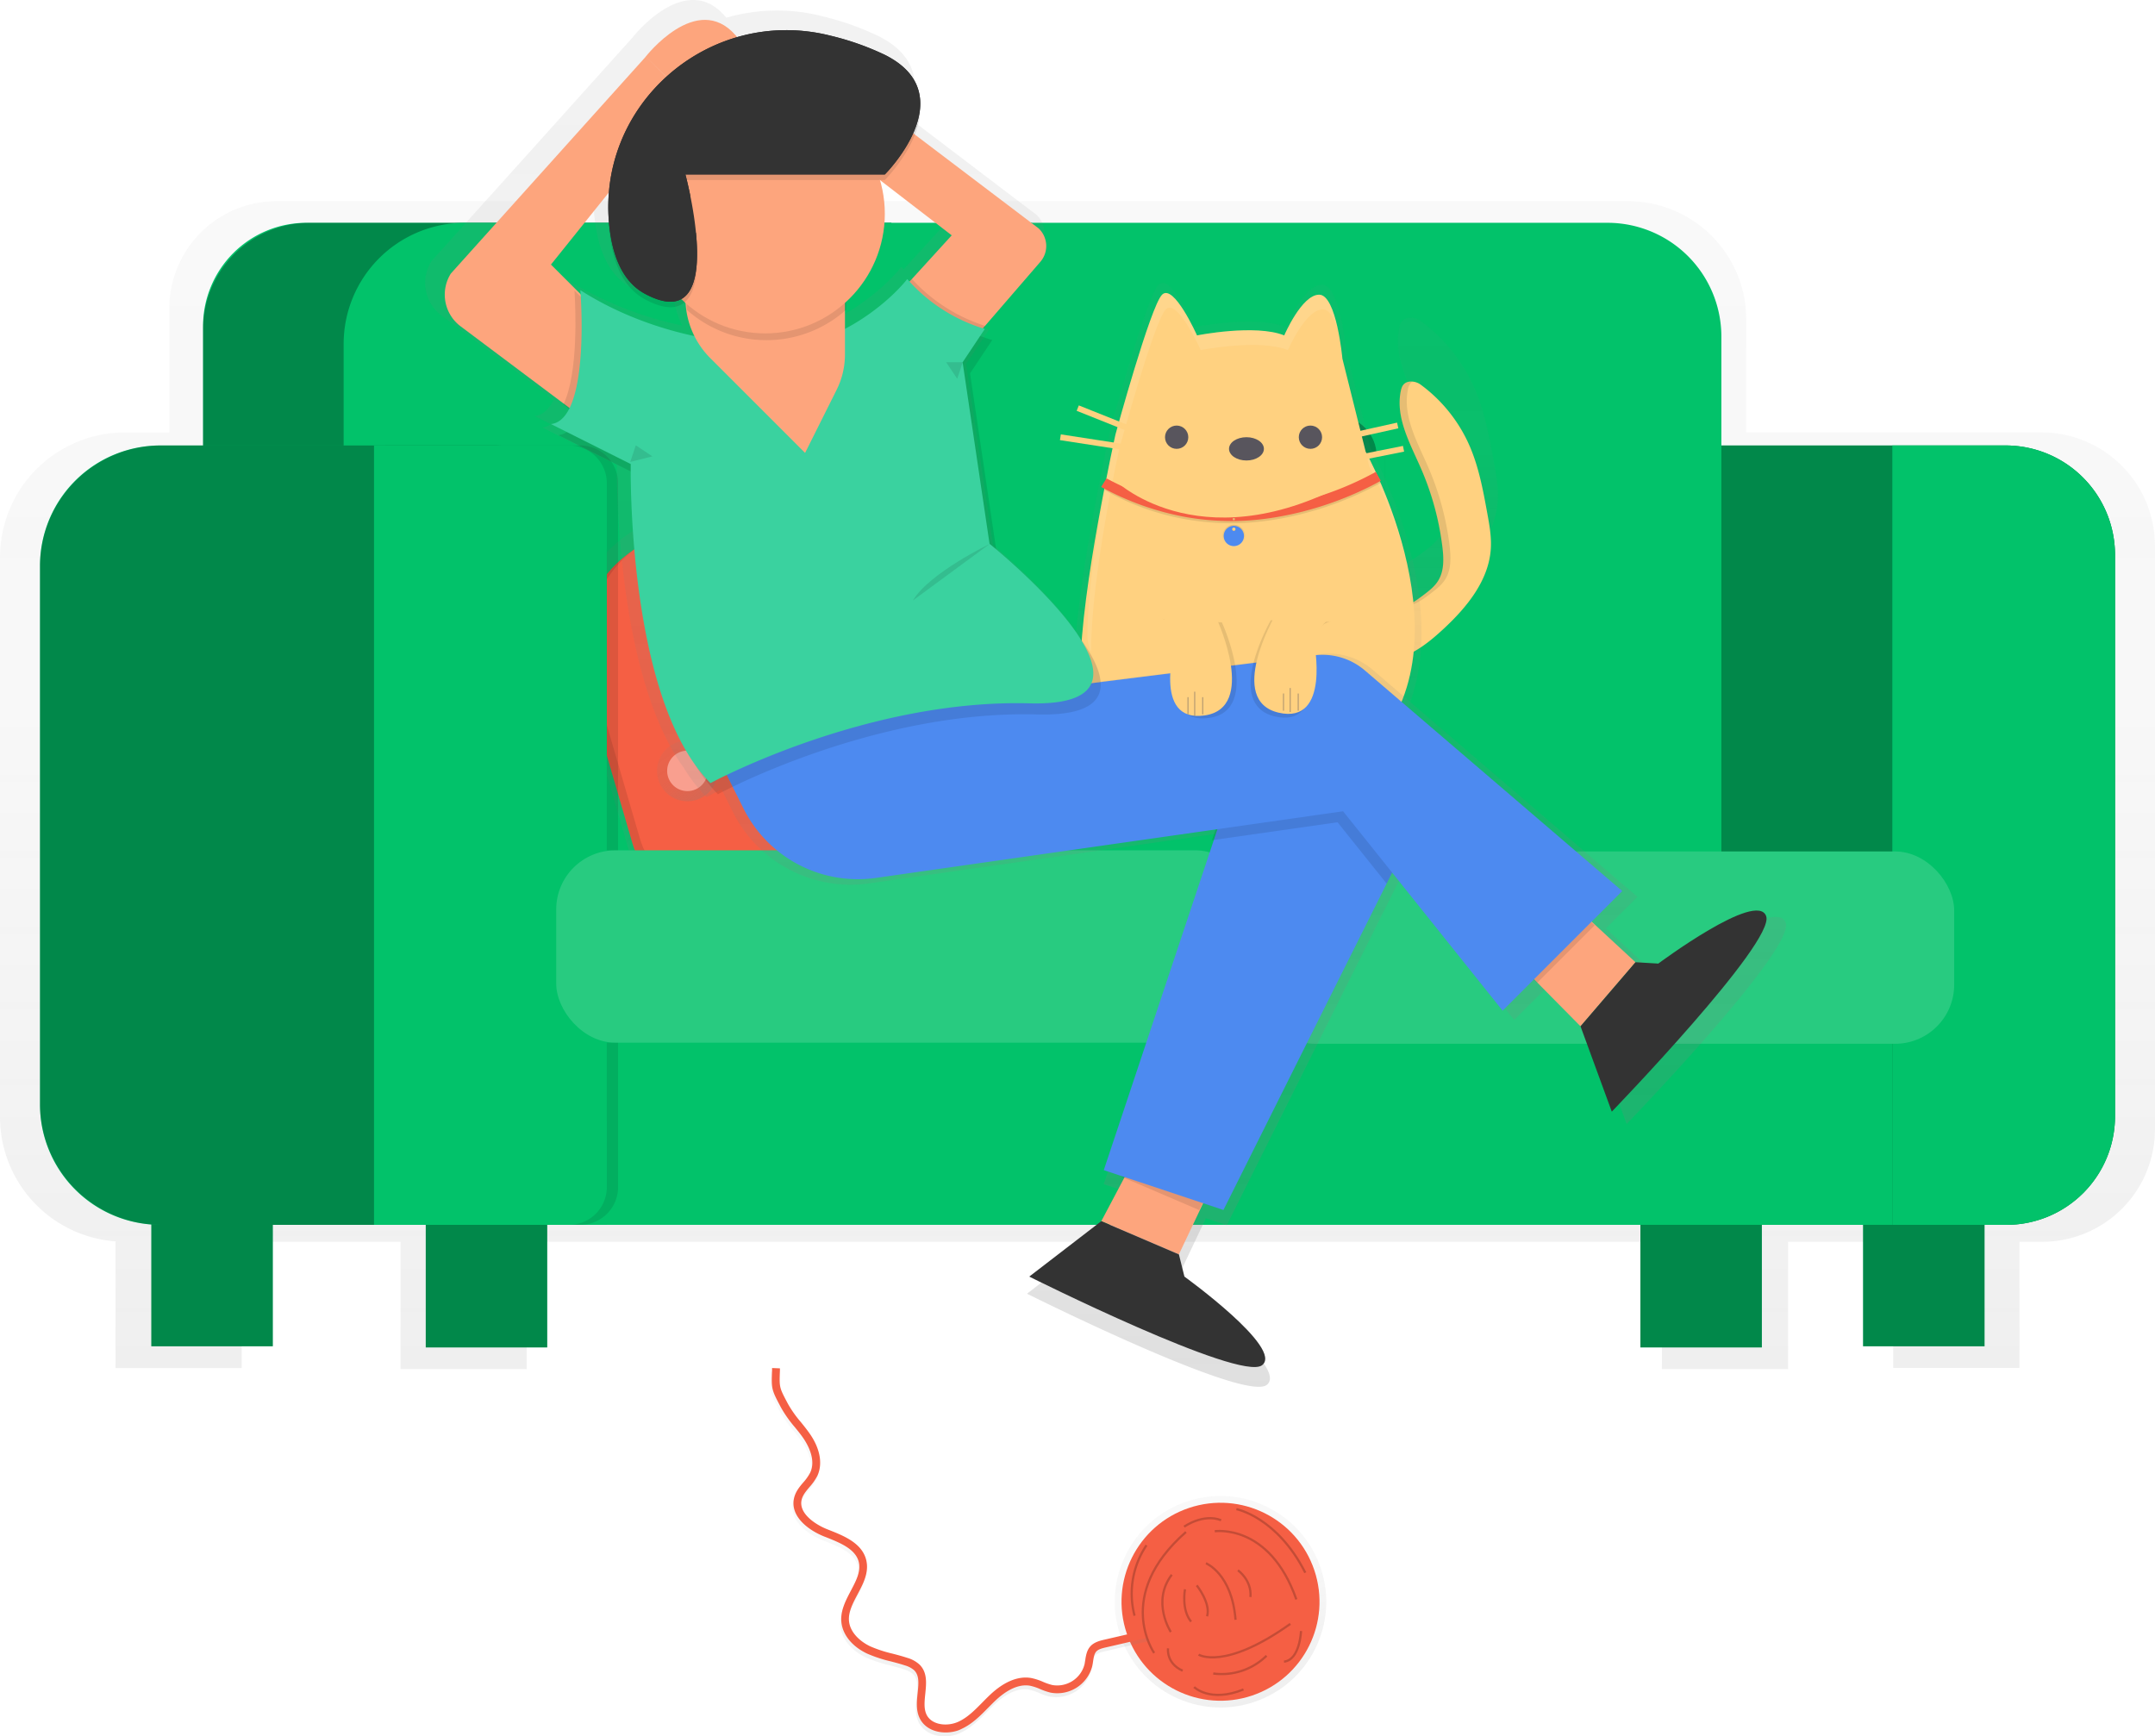 <svg id="c8a8ddad-a781-47c5-a247-afce95df410f" data-name="Layer 1" xmlns="http://www.w3.org/2000/svg" xmlns:xlink="http://www.w3.org/1999/xlink" width="970" height="781.61" viewBox="0 0 970 781.61"><defs><linearGradient id="db2a550c-591e-4894-b9d3-8d5d16d07668" x1="600" y1="675.47" x2="600" y2="149.73" gradientUnits="userSpaceOnUse"><stop offset="0" stop-color="gray" stop-opacity="0.25"/><stop offset="0.54" stop-color="gray" stop-opacity="0.12"/><stop offset="1" stop-color="gray" stop-opacity="0.1"/></linearGradient><linearGradient id="4f8fcfba-fdbb-4b26-8552-3147955cf323" x1="1718.23" y1="-1648.44" x2="1718.23" y2="-1862.67" gradientTransform="translate(-582.66 2592.8) rotate(-18.87)" xlink:href="#db2a550c-591e-4894-b9d3-8d5d16d07668"/><linearGradient id="dd4779f0-15a4-44e5-a69d-3a5ddc77084e" x1="1731.89" y1="-1787.45" x2="1731.89" y2="-1814.78" gradientTransform="translate(-1271.46 2131.88)" xlink:href="#db2a550c-591e-4894-b9d3-8d5d16d07668"/><linearGradient id="d04ddce0-3f41-4397-9117-6160f1bd048f" x1="1763.79" y1="-1719.1" x2="1763.79" y2="-1746.44" gradientTransform="translate(-1237.95 2101.1)" xlink:href="#db2a550c-591e-4894-b9d3-8d5d16d07668"/><linearGradient id="f02005c1-e575-4f11-b4af-b596cf5ff02c" x1="1659" y1="-1746.44" x2="1659" y2="-1773.78" gradientTransform="translate(-1234.6 2166.35)" xlink:href="#db2a550c-591e-4894-b9d3-8d5d16d07668"/><linearGradient id="4cd98024-326e-4cea-b9b4-692fab1de8c2" x1="1686.33" y1="-1678.1" x2="1686.33" y2="-1705.44" gradientTransform="translate(-1200.26 2138.19)" xlink:href="#db2a550c-591e-4894-b9d3-8d5d16d07668"/><linearGradient id="a41fb154-11c8-4cd9-8f33-d489da05fd4e" x1="752.69" y1="339.56" x2="752.69" y2="202.23" xlink:href="#db2a550c-591e-4894-b9d3-8d5d16d07668"/><linearGradient id="925e17af-70c9-480d-b073-e6b9c46b2381" x1="676.63" y1="422.03" x2="676.63" y2="186.54" xlink:href="#db2a550c-591e-4894-b9d3-8d5d16d07668"/><linearGradient id="f9701715-69c0-451a-ad22-82cf5298eaa1" x1="670.37" y1="305.53" x2="670.37" y2="295.41" gradientUnits="userSpaceOnUse"><stop offset="0" stop-color="#fff"/><stop offset="1"/></linearGradient><linearGradient id="8dab11fa-ac49-4c56-908f-cefe97f9b2b4" x1="612.66" y1="683.48" x2="612.66" y2="59.2" xlink:href="#db2a550c-591e-4894-b9d3-8d5d16d07668"/><linearGradient id="3fea0823-e41c-4116-84a8-8769a514ae7c" x1="1186.13" y1="-329.85" x2="1186.13" y2="-425.03" gradientTransform="translate(-521.72 1157.6)" xlink:href="#db2a550c-591e-4894-b9d3-8d5d16d07668"/><linearGradient id="fd576e1c-2aeb-4e99-9d21-0fe2a9aa074f" x1="1083.07" y1="-358.53" x2="1083.07" y2="-539.81" gradientTransform="translate(-340.12 1515.2) rotate(-18.54)" xlink:href="#db2a550c-591e-4894-b9d3-8d5d16d07668"/></defs><title>chilling</title><g opacity="0.5"><path d="M1033.84,253.83H901V203a53.24,53.24,0,0,0-53.24-53.24H239.53a48.3,48.3,0,0,0-48.3,48.3v55.8h-20A56.21,56.21,0,0,0,115,310V562a56.2,56.2,0,0,0,52,56v57h56.78V618.17h71.5v57.31h56.78V618.17h511v57.31h56.78V618.17h47.32v56.78H1024V618.17h10.23A50.76,50.76,0,0,0,1085,567.41V305A51.16,51.16,0,0,0,1033.84,253.83ZM891,476.22V518.8H679.32a27.49,27.49,0,0,0,3.49-13.43V476.22Z" transform="translate(-115 -59.2)" fill="url(#db2a550c-591e-4894-b9d3-8d5d16d07668)"/></g><rect x="68.12" y="537.67" width="54.67" height="68.34" fill="#02c26a"/><rect x="738.37" y="538.18" width="54.67" height="68.34" fill="#02c26a"/><rect x="838.6" y="537.67" width="54.67" height="68.34" fill="#02c26a"/><rect x="191.64" y="538.18" width="54.67" height="68.34" fill="#02c26a"/><rect x="68.12" y="537.67" width="54.67" height="68.34" opacity="0.3"/><rect x="738.37" y="538.18" width="54.67" height="68.34" opacity="0.3"/><rect x="838.6" y="537.67" width="54.67" height="68.34" opacity="0.3"/><rect x="191.64" y="538.18" width="54.67" height="68.34" opacity="0.3"/><path d="M765.2,200.52H902.74A49.26,49.26,0,0,1,952,249.78V502.47a48.87,48.87,0,0,1-48.87,48.87H765.2a0,0,0,0,1,0,0V200.52A0,0,0,0,1,765.2,200.52Z" fill="#02c26a"/><path d="M765.2,200.52H902.74A49.26,49.26,0,0,1,952,249.78V502.47a48.87,48.87,0,0,1-48.87,48.87H765.2a0,0,0,0,1,0,0V200.52A0,0,0,0,1,765.2,200.52Z" opacity="0.3"/><path d="M137.91,100.29H401.22a0,0,0,0,1,0,0V414.66a0,0,0,0,1,0,0H91.4a0,0,0,0,1,0,0V146.79A46.51,46.51,0,0,1,137.91,100.29Z" fill="#02c26a"/><path d="M139.41,100.29H401.22a0,0,0,0,1,0,0V414.66a0,0,0,0,1,0,0H91.4a0,0,0,0,1,0,0V148.29A48,48,0,0,1,139.41,100.29Z" opacity="0.3"/><path d="M209.2,100.29H464.5a0,0,0,0,1,0,0V414.66a0,0,0,0,1,0,0H154.68a0,0,0,0,1,0,0V154.8a54.51,54.51,0,0,1,54.51-54.51Z" fill="#02c26a"/><path d="M463,100.29H723.55a51.27,51.27,0,0,1,51.27,51.27v263.1a0,0,0,0,1,0,0H463a0,0,0,0,1,0,0V100.29A0,0,0,0,1,463,100.29Z" fill="#02c26a"/><path d="M851.77,200.52h51A49.26,49.26,0,0,1,952,249.78V502.47a48.87,48.87,0,0,1-48.87,48.87H851.77a0,0,0,0,1,0,0V200.52A0,0,0,0,1,851.77,200.52Z" fill="#02c26a"/><rect x="223.02" y="455.66" width="628.74" height="95.68" fill="#02c26a"/><rect x="382.64" y="278.19" width="185.66" height="195.43" rx="57.05" ry="57.05" transform="translate(-201.18 88.84) rotate(-16.25)" fill="url(#4f8fcfba-fdbb-4b26-8552-3147955cf323)"/><rect x="385.59" y="287.11" width="173.13" height="182.24" rx="53.2" ry="53.2" transform="translate(-201.96 88) rotate(-16.25)" fill="#f55f44"/><rect x="385.59" y="287.11" width="173.13" height="182.24" rx="53.2" ry="53.2" transform="translate(-201.96 88) rotate(-16.25)" opacity="0.1"/><rect x="388.9" y="284.78" width="173.13" height="182.24" rx="53.2" ry="53.2" transform="translate(-201.18 88.84) rotate(-16.25)" fill="#f55f44"/><circle cx="460.44" cy="330.77" r="13.67" transform="translate(-221.46 265.87) rotate(-35.12)" fill="url(#dd4779f0-15a4-44e5-a69d-3a5ddc77084e)"/><circle cx="525.84" cy="368.33" r="13.67" transform="translate(-231.16 310.32) rotate(-35.12)" fill="url(#d04ddce0-3f41-4397-9117-6160f1bd048f)"/><circle cx="424.4" cy="406.24" r="13.67" transform="translate(-271.44 258.87) rotate(-35.12)" fill="url(#f02005c1-e575-4f11-b4af-b596cf5ff02c)"/><circle cx="486.07" cy="446.42" r="13.67" transform="translate(-283.33 301.66) rotate(-35.12)" fill="url(#4cd98024-326e-4cea-b9b4-692fab1de8c2)"/><circle cx="460.44" cy="330.77" r="9.11" transform="translate(-221.46 265.87) rotate(-35.12)" fill="#f99f8f"/><circle cx="525.84" cy="368.33" r="9.11" transform="translate(-231.16 310.32) rotate(-35.12)" fill="#f99f8f"/><circle cx="424.4" cy="406.24" r="9.11" transform="translate(-271.44 258.87) rotate(-35.12)" fill="#f99f8f"/><circle cx="486.07" cy="446.42" r="9.11" transform="translate(-283.33 301.66) rotate(-35.12)" fill="#f99f8f"/><path d="M72.13,200.52h201a0,0,0,0,1,0,0V551.34a0,0,0,0,1,0,0h-201A54.13,54.13,0,0,1,18,497.22V254.65A54.13,54.13,0,0,1,72.13,200.52Z" fill="#02c26a"/><path d="M72.51,200.52H222.7A50.44,50.44,0,0,1,273.14,251V500.9a50.44,50.44,0,0,1-50.44,50.44H72.51A54.51,54.51,0,0,1,18,496.83V255A54.51,54.51,0,0,1,72.51,200.52Z" opacity="0.3"/><path d="M173.41,200.52H261.2a17,17,0,0,1,17,17V534.34a17,17,0,0,1-17,17H173.41a0,0,0,0,1,0,0V200.52A0,0,0,0,1,173.41,200.52Z" opacity="0.1"/><path d="M168.35,200.52h87.79a17,17,0,0,1,17,17V534.34a17,17,0,0,1-17,17H168.35a0,0,0,0,1,0,0V200.52A0,0,0,0,1,168.35,200.52Z" fill="#02c26a"/><rect x="250.36" y="382.77" width="314.37" height="86.57" fill="#02c26a"/><rect x="565.24" y="383.27" width="314.37" height="86.57" fill="#02c26a"/><rect x="250.36" y="382.77" width="314.37" height="86.57" rx="26.6" ry="26.6" fill="#fff" opacity="0.15"/><circle cx="601.43" cy="205.33" r="18.22" fill="#02c26a"/><circle cx="601.43" cy="205.33" r="18.22" opacity="0.3"/><circle cx="318.96" cy="205.33" r="18.22" fill="#02c26a"/><circle cx="318.96" cy="205.33" r="18.22" opacity="0.3"/><ellipse cx="309.84" cy="102.31" rx="4.56" ry="6.83" fill="#fda57d"/><rect x="565.24" y="383.27" width="314.37" height="86.57" rx="26.6" ry="26.6" fill="#fff" opacity="0.15"/><g opacity="0.5"><path d="M787.44,267.21c-2.09-11.49-4.23-23.11-9-33.8a74.23,74.23,0,0,0-23.75-29.56,8,8,0,0,0-5.36-1.6h0c-3,.26-3.92,2.1-4.39,4-.06.23-.11.45-.15.68-1.18,5.83-.39,11.59,1.32,17.27,2.13,7.09,5.7,14,8.67,20.86a139.16,139.16,0,0,1,10.53,38.6c.22,1.76.39,3.57.43,5.38a31.34,31.34,0,0,1-.08,3.23,19.26,19.26,0,0,1-1.42,6.13q-.21.48-.45,1t-.52.92c-1.82,3-4.66,5.14-7.44,7.25s-5.93,4.36-9.25,5.5h.11a13.35,13.35,0,0,1-4.82.79c-5.13-.16-10.6-4.29-15.76-3.32h0l-.58.13c-5.28,1.43-9.33,9.73-9.37,15,0,0,0,0,0,0q0,.63,0,1.22c0,.14,0,.28.05.42s.06.53.1.78.06.31.1.46.09.45.15.67.09.31.14.46.13.41.2.61.12.3.18.44.16.38.25.56l.22.42c.1.17.19.35.3.52l.26.4.34.48.29.37.39.44.32.34.43.41.35.31.47.38.37.29.51.35.38.26.56.33.39.22.63.31.37.18c.3.14.61.27.92.39l.45.17.72.26.52.16.59.18.58.15.56.14.62.13.54.11.65.11.52.08.67.09.5.06.7.06.49,0,.72,0,.46,0,.75,0h1.57l.82,0,.29,0,.88-.07.17,0a28.85,28.85,0,0,0,7.31-1.61c7.47-2.83,13.81-8,19.68-13.43,11.64-10.75,22.64-24.09,23.57-39.91C789.52,278.66,788.47,272.9,787.44,267.21Z" transform="translate(-115 -59.2)" fill="url(#a41fb154-11c8-4cd9-8f33-d489da05fd4e)"/></g><rect x="528.94" y="204.21" width="94.27" height="27.29" opacity="0.1"/><rect x="528.94" y="204.21" width="94.27" height="24.81" fill="#02c26a"/><circle cx="583.52" cy="192.64" r="14.88" fill="#02c26a"/><path d="M670.46,274.74l-.18-.18a2.74,2.74,0,0,0,0-4.37l.16-.2a3,3,0,0,1,0,4.74Z" transform="translate(-115 -59.2)" fill="#4d8af0"/><path d="M670.46,274.74l-.18-.18a2.74,2.74,0,0,0,0-4.37l.16-.2a3,3,0,0,1,0,4.74Z" transform="translate(-115 -59.2)" opacity="0.1"/><path d="M670.28,274.74a3,3,0,0,1,0-4.74l.16.2a2.74,2.74,0,0,0,0,4.37Z" transform="translate(-115 -59.2)" fill="#4d8af0"/><polyline points="555.37 210.9 555.37 210.9 555.37 210.9 555.37 210.9" fill="#4d8af0"/><path d="M746.51,354.8c6.83-2.59,12.62-7.32,18-12.28,10.64-9.82,20.68-22,21.54-36.47.31-5.28-.64-10.54-1.59-15.75-1.91-10.5-3.86-21.12-8.19-30.88a67.83,67.83,0,0,0-21.7-27,7.3,7.3,0,0,0-4.91-1.46c-3,.27-3.76,2.33-4.16,4.3-2.43,12,4.24,23.64,9.12,34.84a127.18,127.18,0,0,1,9.62,35.27c.63,5.16.86,10.74-1.86,15.18-1.66,2.72-4.26,4.7-6.8,6.62-3.8,2.87-8,5.88-12.76,5.74s-10.08-4.23-15-2.91-8.53,8.89-8.56,13.74C719.2,356.88,737.37,358.26,746.51,354.8Z" transform="translate(-115 -59.2)" fill="#ffd180"/><g opacity="0.1"><path d="M762.36,320.55c-1.66,2.72-4.26,4.7-6.8,6.62a31.6,31.6,0,0,1-8.46,5c4.32-.29,8.19-3,11.7-5.69,2.54-1.92,5.14-3.91,6.8-6.62,2.71-4.43,2.49-10,1.86-15.18a127.16,127.16,0,0,0-9.62-35.27c-4.88-11.21-11.56-22.86-9.12-34.84a5.19,5.19,0,0,1,2-3.62,6.53,6.53,0,0,0-1.11,0c-3,.27-3.76,2.33-4.16,4.3-2.43,12,4.24,23.64,9.12,34.84a127.16,127.16,0,0,1,9.62,35.27C764.85,310.53,765.08,316.11,762.36,320.55Z" transform="translate(-115 -59.2)"/><path d="M722.52,343.08c0-4.48,3.19-11.29,7.48-13.33a7.85,7.85,0,0,0-2.17.25c-4.83,1.31-8.53,8.89-8.56,13.74C719.21,356,735,358,744.55,355.43,735.06,356.81,722.46,354,722.52,343.08Z" transform="translate(-115 -59.2)"/></g><g opacity="0.5"><path d="M652.87,206.39s27.24-5.45,40.86,0c0,0,8.17-19.07,16.34-19.07s10.89,30,10.89,30l10.89,43.58s51.75,92.61,0,141.63S598.4,397.05,598.4,361.64,614.74,252.7,614.74,252.7s16.34-59.92,21.79-65.37S652.87,206.39,652.87,206.39Z" transform="translate(-115 -59.2)" fill="url(#925e17af-70c9-480d-b073-e6b9c46b2381)"/></g><path d="M653.79,210.18s26.18-5.24,39.27,0c0,0,7.85-18.33,15.71-18.33s10.47,28.8,10.47,28.8l10.47,41.89s49.75,89,0,136.15-128.3-5.24-128.3-39.27,15.71-104.73,15.71-104.73,15.71-57.6,20.95-62.84S653.79,210.18,653.79,210.18Z" transform="translate(-115 -59.2)" fill="#ffd180"/><g opacity="0.1"><path d="M748,311.48a207.1,207.1,0,0,0-18.32-48.93l1.65,6.62A207,207,0,0,1,748,311.48Z" transform="translate(-115 -59.2)" fill="#fff"/><path d="M606.12,352.37c0-34,12.67-91.06,12.67-91.06s15.71-57.6,20.95-62.84,15.71,18.33,15.71,18.33,26.18-5.24,39.27,0c0,0,7.86-18.33,15.71-18.33,3,0,5.31,4.34,6.93,9.65-1.6-7.77-4.32-16.27-8.58-16.27-7.85,0-15.71,18.33-15.71,18.33-13.09-5.24-39.27,0-39.27,0s-10.47-23.56-15.71-18.33-20.95,62.84-20.95,62.84-12.67,57-12.67,91.06C604.46,348.83,606.12,353.35,606.12,352.37Z" transform="translate(-115 -59.2)" fill="#fff"/></g><circle cx="589.85" cy="196.8" r="5.24" fill="#58555d"/><circle cx="529.63" cy="196.8" r="5.24" fill="#58555d"/><ellipse cx="561.05" cy="202.04" rx="7.85" ry="5.24" fill="#58555d"/><rect x="720.27" y="252.07" width="24.14" height="2.62" transform="translate(-152.51 105.54) rotate(-12.52)" fill="#ffd180"/><rect x="720.3" y="262.55" width="26.7" height="2.62" transform="translate(-152.41 89.22) rotate(-11.27)" fill="#ffd180"/><rect x="611.9" y="234.05" width="2.62" height="28.2" transform="translate(40.07 666.14) rotate(-68.2)" fill="#ffd180"/><rect x="607.97" y="241.4" width="2.62" height="34.44" transform="translate(146.02 762.29) rotate(-81.25)" fill="#ffd180"/><path d="M669.52,294.74A119.78,119.78,0,0,1,649.07,293a113,113,0,0,1-36.92-13.27l.91-4.23a124.25,124.25,0,0,0,37,13c18.85,3.23,51.27,2.26,84.22-15.92l2.2,4C712.56,289.8,687.38,294.74,669.52,294.74Z" transform="translate(-115 -59.2)" opacity="0.1"/><path d="M734.28,271.61c-33,18.18-65.38,19.15-84.22,15.92a124.25,124.25,0,0,1-37-13l-2.42,3.86A126.27,126.27,0,0,0,649.07,292a119.78,119.78,0,0,0,20.46,1.75c17.86,0,43-4.93,67-18.13Zm-63.91,21.78a.51.51,0,1,1,.51-.51A.51.51,0,0,1,670.37,293.38Z" transform="translate(-115 -59.2)" fill="#f55f44"/><path d="M665.3,300.47h0a5.06,5.06,0,0,0,5.06,5.06h0a5.06,5.06,0,0,0,5.06-5.06h0a5.06,5.06,0,0,0-5.06-5.06h0A5.06,5.06,0,0,0,665.3,300.47Zm5.06-2.53a.84.84,0,1,1,.84-.84A.84.84,0,0,1,670.37,297.94Z" transform="translate(-115 -59.2)" opacity="0.1" fill="url(#f9701715-69c0-451a-ad22-82cf5298eaa1)"/><path d="M665.81,300.47h0a4.56,4.56,0,0,0,4.56,4.56h0a4.56,4.56,0,0,0,4.56-4.56h0a4.56,4.56,0,0,0-4.56-4.56h0A4.56,4.56,0,0,0,665.81,300.47Zm4.56-2.28a.76.76,0,1,1,.76-.76A.76.76,0,0,1,670.37,298.19Z" transform="translate(-115 -59.2)" fill="#4d8af0"/><path d="M727.57,273.13c-69.69,41-109.85,3-109.85,3Z" transform="translate(-115 -59.2)" fill="#ffd180"/><path d="M918.75,474.56c-4.27-12.11-50,22-50,22l-10.57-.63-20.34-18.84,14.2-14.2L732.8,360.64a30.08,30.08,0,0,0-23.31-7L610.36,366c-.43-5.68-3.93-12.43-8.88-19.32C591.31,330,569.9,311.17,562,304.48L549.88,223l10.27-15.41a51.85,51.85,0,0,1-5.6-1.88l2.17-3.26-.8-.22,1-1.18-.12,0,25.58-29.6a11.22,11.22,0,0,0-.84-15.55L524.29,112.4a31.57,31.57,0,0,0,2.44-13.1c.45-8.64-3.42-17.41-16.39-23.9a126.51,126.51,0,0,0-25.08-8.86,82.3,82.3,0,0,0-43.36.64c-.23-.29-.48-.58-.74-.88-17.62-20.14-40.73,8.8-41.63,10L309.21,176.76a18.35,18.35,0,0,0,4.52,24.46l47.81,35.85-.15.31,2.7,2c-2,4-4.79,6.7-8.44,7.11l7.32,3.66a8.42,8.42,0,0,1-3.9,1.47l33.52,16.76c0,17.42,1.8,97.17,30.12,136.32A72.39,72.39,0,0,0,433,418s2.41-1.31,6.81-3.43l5.06,10.13a59.24,59.24,0,0,0,61.37,32.15l157.35-22.48-1.67,5,.9-.13-51,153,8.42,2.81-.16.3,1.19.51-10.61,20-33.39,25.68s97.59,48.79,107.86,41.09-36-41.09-36-41.09l-2.57-10.27,11.23-23.71,9.41,3.14,75.62-151.24h0l2.57-5.14,51.18,64L811,503.9l1.56,1.58.13-.13,20,20.24,14.49,39.55S923,486.67,918.75,474.56Zm-397-294.1-1-1.16c-6.1,7.63-16.89,16.86-28.92,23.11V194l.57-.5v-3.66a55.5,55.5,0,0,0,15.7-56.35L541.32,159ZM409,85.63l-.8-.8.81.8Zm-26.55,53.48q-.33,4-.27,8.05a83.63,83.63,0,0,0,.65,11.73c1.71,13.59,6.58,24.7,16.61,30,8.74,4.6,14.49,4.35,18.15,1.21l.4.36a39.42,39.42,0,0,0,4.06,15.28,161.62,161.62,0,0,1-52.81-21.27s.06.68.13,1.9l-13.74-13.74Z" transform="translate(-115 -59.2)" fill="url(#8dab11fa-ac49-4c56-908f-cefe97f9b2b4)"/><polygon points="518.17 507.27 495.72 549.68 530.64 564.64 553.09 517.25 518.17 507.27" fill="#fda57d"/><path d="M645.64,623.84l2.49,10s44.9,32.43,34.92,39.91-104.77-39.91-104.77-39.91l32.43-24.95Z" transform="translate(-115 -59.2)" fill="#333"/><polygon points="550.7 521.65 515.37 509.88 504.86 529.72 539.78 544.69 550.7 521.65" opacity="0.1"/><polygon points="677.69 427.83 711.41 461.97 736.16 433.14 697.68 397.51 677.69 427.83" fill="#fda57d"/><polygon points="699.07 399.17 679.08 429.5 691.86 442.43 717.79 416.5 699.07 399.17" opacity="0.1"/><path d="M851.16,492.33l10.27.61s44.4-33.11,48.55-21.35-69.49,88-69.49,88l-14.07-38.42Z" transform="translate(-115 -59.2)" fill="#333"/><path d="M531.45,237.07l51.82-60a10.9,10.9,0,0,0-.82-15.11L469.69,76.5,456,97.86l87.39,67.27-37.1,40.68Z" transform="translate(-115 -59.2)" fill="#fda57d"/><path d="M525.5,184.82,507.37,204.7,532.56,236l26-30.06A75.76,75.76,0,0,1,525.5,184.82Z" transform="translate(-115 -59.2)" opacity="0.1"/><path d="M381,250.09l-58.67-44a17.83,17.83,0,0,1-4.39-23.76l87.79-97.69,18,18L363,178.29l35.9,35.9Z" transform="translate(-115 -59.2)" fill="#fda57d"/><path d="M368.59,241.23l9.6,7.2,18-35.9L373.59,190C374.07,197.64,375.42,227.33,368.59,241.23Z" transform="translate(-115 -59.2)" opacity="0.1"/><polygon points="550.69 365.14 496.83 526.71 550.69 544.66 640.44 365.14 568.64 347.19 550.69 365.14" fill="#4d8af0"/><polygon points="548.19 370.13 545.5 378.21 602.05 370.13 624.14 397.75 637.95 370.13 566.14 352.18 548.19 370.13" opacity="0.1"/><path d="M405.61,84.75s23-29.66,40.47-9.7S418.64,97.5,418.64,97.5Z" transform="translate(-115 -59.2)" fill="#fda57d"/><path d="M432.32,388.44l17.35,34.71a57.54,57.54,0,0,0,59.61,31.23l210.26-30,71.81,89.76,53.85-53.85-115.85-99.3a29.22,29.22,0,0,0-22.64-6.81Z" transform="translate(-115 -59.2)" fill="#4d8af0"/><path d="M379.56,194.79s4.73,58.3-13.22,60.3l35.9,18s-2,105.71,35.9,143.61c0,0,69.81-37.9,143.61-35.9s-18-71.81-18-71.81l-12.12-81.72,10-15a75,75,0,0,1-34.92-22.45h0c-10,12.47-32.86,29.38-52.69,29.38h-8.58c-29.56,0-61-6-85.91-21.9Z" transform="translate(-115 -59.2)" opacity="0.1"/><path d="M376.23,189.8S381,248.1,363,250.09l35.9,18s-2,105.71,35.9,143.61c0,0,69.81-37.9,143.61-35.9s-18-71.81-18-71.81l-12.12-81.72,10-15a75,75,0,0,1-34.92-22.45h0c-10,12.47-32.86,29.38-52.69,29.38h-8.58c-29.56,0-61-8.47-85.91-24.4Z" transform="translate(-115 -59.2)" fill="#3ad29f"/><path d="M423.52,173.36v20a38.3,38.3,0,0,0,11.22,27.08l42.64,42.64,14.19-28.39a35.6,35.6,0,0,0,3.76-15.92V173.36Z" transform="translate(-115 -59.2)" fill="#fda57d"/><path d="M424.07,196.45c0,.74,0,1.47.07,2.21a53.84,53.84,0,0,0,71.74-.06V176.41H424.07Z" transform="translate(-115 -59.2)" opacity="0.1"/><circle cx="344.42" cy="96.22" r="53.85" fill="#fda57d"/><path d="M423.52,140.23h89.76s35.9-35.9,0-53.85a122.89,122.89,0,0,0-24.36-8.6c-54.59-13.84-106.5,31.31-99.48,87.19,1.66,13.2,6.39,24,16.13,29.11C443.46,214,423.52,140.23,423.52,140.23Z" transform="translate(-115 -59.2)" opacity="0.1"/><path d="M423.52,137.74h89.76s35.9-35.9,0-53.85a122.89,122.89,0,0,0-24.36-8.6c-54.59-13.84-106.5,31.31-99.48,87.19,1.66,13.2,6.39,24,16.13,29.11C443.46,211.54,423.52,137.74,423.52,137.74Z" transform="translate(-115 -59.2)" fill="#333"/><ellipse cx="311.12" cy="96.92" rx="4.99" ry="8.73" fill="#fda57d"/><polygon points="283.68 207.93 286.18 200.44 293.66 205.43 283.68 207.93" opacity="0.1"/><path d="M560.55,304s-27.16,13-34.65,25.5" transform="translate(-115 -59.2)" opacity="0.1"/><polygon points="433.35 163.03 430.86 170.51 425.87 163.03 433.35 163.03" opacity="0.1"/><path d="M423.52,137.74h89.76s35.9-35.9,0-53.85a122.89,122.89,0,0,0-24.36-8.6c-54.59-13.84-106.5,31.31-99.48,87.19,1.66,13.2,6.39,24,16.13,29.11C443.46,211.54,423.52,137.74,423.52,137.74Z" transform="translate(-115 -59.2)" fill="#333"/><path d="M665,339.36s18.21,39.59-5.7,43-13-33.16-13-33.16-2.39-10.85-8.21-11.46" transform="translate(-115 -59.2)" opacity="0.1"/><path d="M687,338.4s-21.65,37.82,1.86,43.3,15.89-31.87,15.89-31.87,3.34-10.59,9.2-10.69" transform="translate(-115 -59.2)" opacity="0.1"/><path d="M662.89,338.25s18.21,39.59-5.7,43-13-33.16-13-33.16S641.8,337.21,636,336.6" transform="translate(-115 -59.2)" fill="#ffd180"/><path d="M688.69,336.73S667,374.56,690.55,380s15.89-31.87,15.89-31.87,3.34-10.59,9.2-10.69" transform="translate(-115 -59.2)" fill="#ffd180"/><rect x="534.52" y="313.82" width="0.41" height="7.73" fill="#58555d" opacity="0.5"/><rect x="541.14" y="313.82" width="0.41" height="7.73" fill="#58555d" opacity="0.5"/><rect x="537.55" y="311.36" width="0.41" height="10.81" fill="#58555d" opacity="0.5"/><rect x="577.52" y="312.17" width="0.41" height="7.73" fill="#58555d" opacity="0.5"/><rect x="584.14" y="312.17" width="0.41" height="7.73" fill="#58555d" opacity="0.5"/><rect x="580.55" y="309.7" width="0.41" height="10.81" fill="#58555d" opacity="0.5"/><g opacity="0.5"><circle cx="664.4" cy="780.16" r="47.59" transform="translate(-328.61 192.59) rotate(-18.54)" fill="url(#3fea0823-e41c-4116-84a8-8769a514ae7c)"/></g><circle cx="664.4" cy="780.16" r="44.55" transform="translate(-328.61 192.59) rotate(-18.54)" fill="#f55f44"/><g opacity="0.5"><path d="M545.81,839.88c-6.4,2.15-14.37.62-17.34-5.52-1.71-3.55-1.3-7.52-.9-11.36.44-4.21.81-7.84-1.56-10.19a10.79,10.79,0,0,0-4.22-2.21c-2-.67-4.16-1.23-6.22-1.77a61.81,61.81,0,0,1-10.72-3.52c-6.8-3.19-11.15-8.58-11.63-14.42-.41-5,2-9.56,4.3-13.93s4.62-8.71,3.52-13c-1.49-5.79-8.44-8.54-14.56-11l-1-.38c-7.48-3-15.5-9.33-13.5-17.45.7-2.83,2.49-5,4.22-7a21.26,21.26,0,0,0,3-4.29c2.7-5.69-1-12.27-2.65-14.84-1.29-2-2.82-3.84-4.3-5.67a54.82,54.82,0,0,1-6.13-8.68l-.28-.52c-4.06-7.68-4.14-8-3.8-16.37l0-1,3.54.14,0,1c-.3,7.59-.3,7.59,3.39,14.57l.28.52a51.37,51.37,0,0,0,5.75,8.11c1.53,1.89,3.11,3.85,4.5,5.94,4.29,6.49,5.34,13.16,2.89,18.31a24.2,24.2,0,0,1-3.52,5c-1.54,1.84-3,3.58-3.5,5.62-1.56,6.31,6.41,11.33,11.37,13.31l.95.38c6.57,2.6,14.75,5.84,16.69,13.37,1.44,5.59-1.23,10.63-3.82,15.51-2.17,4.1-4.23,8-3.9,12,.44,5.37,5.25,9.46,9.6,11.51a58.23,58.23,0,0,0,10.11,3.3c2.12.55,4.31,1.13,6.45,1.84a13.86,13.86,0,0,1,5.6,3.06c3.57,3.54,3.07,8.39,2.59,13.08-.36,3.5-.71,6.81.57,9.45,2.31,4.78,9.47,5.48,14.45,3.13,4.08-1.92,7.29-5.19,10.69-8.64,1.1-1.12,2.24-2.27,3.4-3.37,6.34-6,12.75-8.62,18.55-7.61a26.17,26.17,0,0,1,5.35,1.73,26.43,26.43,0,0,0,4.13,1.42,12.73,12.73,0,0,0,14.55-9.32c.13-.59.22-1.21.32-1.86.31-2.08.66-4.44,2.32-6.27s4.29-2.5,6.16-2.93l19.3-4.46.8,3.45-19.3,4.46c-1.83.42-3.42.86-4.33,1.86s-1.18,2.67-1.43,4.41c-.1.68-.21,1.39-.36,2.09a16.27,16.27,0,0,1-18.78,12,29.47,29.47,0,0,1-4.69-1.6,23.16,23.16,0,0,0-4.63-1.52c-5.88-1-11.67,3.07-15.5,6.69-1.11,1.05-2.23,2.19-3.31,3.28-3.47,3.52-7.05,7.17-11.7,9.36A16.63,16.63,0,0,1,545.81,839.88Z" transform="translate(-115 -59.2)" fill="url(#fd576e1c-2aeb-4e99-9d21-0fe2a9aa074f)"/></g><path d="M546.29,838.12c-6.4,2.15-14.37.62-17.34-5.52-1.71-3.55-1.3-7.52-.9-11.36.44-4.21.81-7.84-1.56-10.19a10.79,10.79,0,0,0-4.22-2.21c-2-.67-4.16-1.23-6.22-1.77a61.81,61.81,0,0,1-10.72-3.52c-6.8-3.19-11.15-8.58-11.63-14.42-.41-5,2-9.56,4.3-13.93s4.62-8.71,3.52-13c-1.49-5.79-8.44-8.54-14.56-11l-1-.38c-7.48-3-15.5-9.33-13.5-17.45.7-2.83,2.49-5,4.22-7a21.26,21.26,0,0,0,3-4.29c2.7-5.69-1-12.27-2.65-14.84-1.29-2-2.82-3.84-4.3-5.67a54.82,54.82,0,0,1-6.13-8.68l-.28-.52c-4.06-7.68-4.14-8-3.8-16.37l0-1,3.54.14,0,1c-.3,7.59-.3,7.59,3.39,14.57l.28.52a51.37,51.37,0,0,0,5.75,8.11c1.53,1.89,3.11,3.85,4.5,5.94,4.29,6.49,5.34,13.16,2.89,18.31a24.2,24.2,0,0,1-3.52,5c-1.54,1.84-3,3.58-3.5,5.62-1.56,6.31,6.41,11.33,11.37,13.31l.95.38c6.57,2.6,14.75,5.84,16.69,13.37,1.44,5.59-1.23,10.63-3.82,15.51-2.17,4.1-4.23,8-3.9,12,.44,5.37,5.25,9.46,9.6,11.51a58.23,58.23,0,0,0,10.11,3.3c2.12.55,4.31,1.13,6.45,1.84a13.86,13.86,0,0,1,5.6,3.06c3.57,3.54,3.07,8.39,2.59,13.08-.36,3.5-.71,6.81.57,9.45,2.31,4.78,9.47,5.48,14.45,3.13,4.08-1.92,7.29-5.19,10.69-8.64,1.1-1.12,2.24-2.27,3.4-3.37,6.34-6,12.75-8.62,18.55-7.61a26.17,26.17,0,0,1,5.35,1.73,26.43,26.43,0,0,0,4.13,1.42,12.73,12.73,0,0,0,14.55-9.32c.13-.59.22-1.21.32-1.86.31-2.08.66-4.44,2.32-6.27s4.29-2.5,6.16-2.93l19.3-4.46.8,3.45-19.3,4.46c-1.83.42-3.42.86-4.33,1.86s-1.18,2.67-1.43,4.41c-.1.68-.21,1.39-.36,2.09a16.27,16.27,0,0,1-18.78,12,29.47,29.47,0,0,1-4.69-1.6,23.16,23.16,0,0,0-4.63-1.52c-5.88-1-11.67,3.07-15.5,6.69-1.11,1.05-2.23,2.19-3.31,3.28-3.47,3.52-7.05,7.17-11.7,9.36A16.63,16.63,0,0,1,546.29,838.12Z" transform="translate(-115 -59.2)" fill="#f55f44"/><path d="M661.78,748.47s24.65-3.73,36.72,30.67" transform="translate(-115 -59.2)" fill="none" stroke="#000" stroke-miterlimit="10" opacity="0.2"/><path d="M634.51,803.27s-18.3-25.9,14.31-54.46" transform="translate(-115 -59.2)" fill="none" stroke="#000" stroke-miterlimit="10" opacity="0.2"/><path d="M642,793.81s-8.83-13.59.43-25.77" transform="translate(-115 -59.2)" fill="none" stroke="#000" stroke-miterlimit="10" opacity="0.2"/><path d="M657.81,762.88s11.69,4.62,13.33,25.43" transform="translate(-115 -59.2)" fill="none" stroke="#000" stroke-miterlimit="10" opacity="0.2"/><path d="M671.53,738.52s18.26,3.49,31,28.6" transform="translate(-115 -59.2)" fill="none" stroke="#000" stroke-miterlimit="10" opacity="0.2"/><path d="M648,746.41s8.63-6.1,16.64-2.91" transform="translate(-115 -59.2)" fill="none" stroke="#000" stroke-miterlimit="10" opacity="0.2"/><path d="M654.52,804s11.54,7.34,41.28-13.84" transform="translate(-115 -59.2)" fill="none" stroke="#000" stroke-miterlimit="10" opacity="0.2"/><path d="M652.47,818.6s7.22,7.19,22.25,1.08" transform="translate(-115 -59.2)" fill="none" stroke="#000" stroke-miterlimit="10" opacity="0.2"/><path d="M631.06,754.77a39,39,0,0,0-5.38,31.71" transform="translate(-115 -59.2)" fill="none" stroke="#000" stroke-miterlimit="10" opacity="0.2"/><path d="M640.75,801.17s-.95,6.73,6.58,10.07" transform="translate(-115 -59.2)" fill="none" stroke="#000" stroke-miterlimit="10" opacity="0.2"/><path d="M700.61,793.38s-.46,13-7.66,13.78" transform="translate(-115 -59.2)" fill="none" stroke="#000" stroke-miterlimit="10" opacity="0.2"/><path d="M661.1,812.5a28.82,28.82,0,0,0,24-8" transform="translate(-115 -59.2)" fill="none" stroke="#000" stroke-miterlimit="10" opacity="0.2"/><path d="M672.22,766.06s6.25,4.31,5.63,12" transform="translate(-115 -59.2)" fill="none" stroke="#000" stroke-miterlimit="10" opacity="0.2"/><path d="M648.38,774.59s-1.74,9.13,2.75,14.56" transform="translate(-115 -59.2)" fill="none" stroke="#000" stroke-miterlimit="10" opacity="0.2"/><path d="M653.66,772.82s6.42,8,4.67,13.92" transform="translate(-115 -59.2)" fill="none" stroke="#000" stroke-miterlimit="10" opacity="0.2"/></svg>
